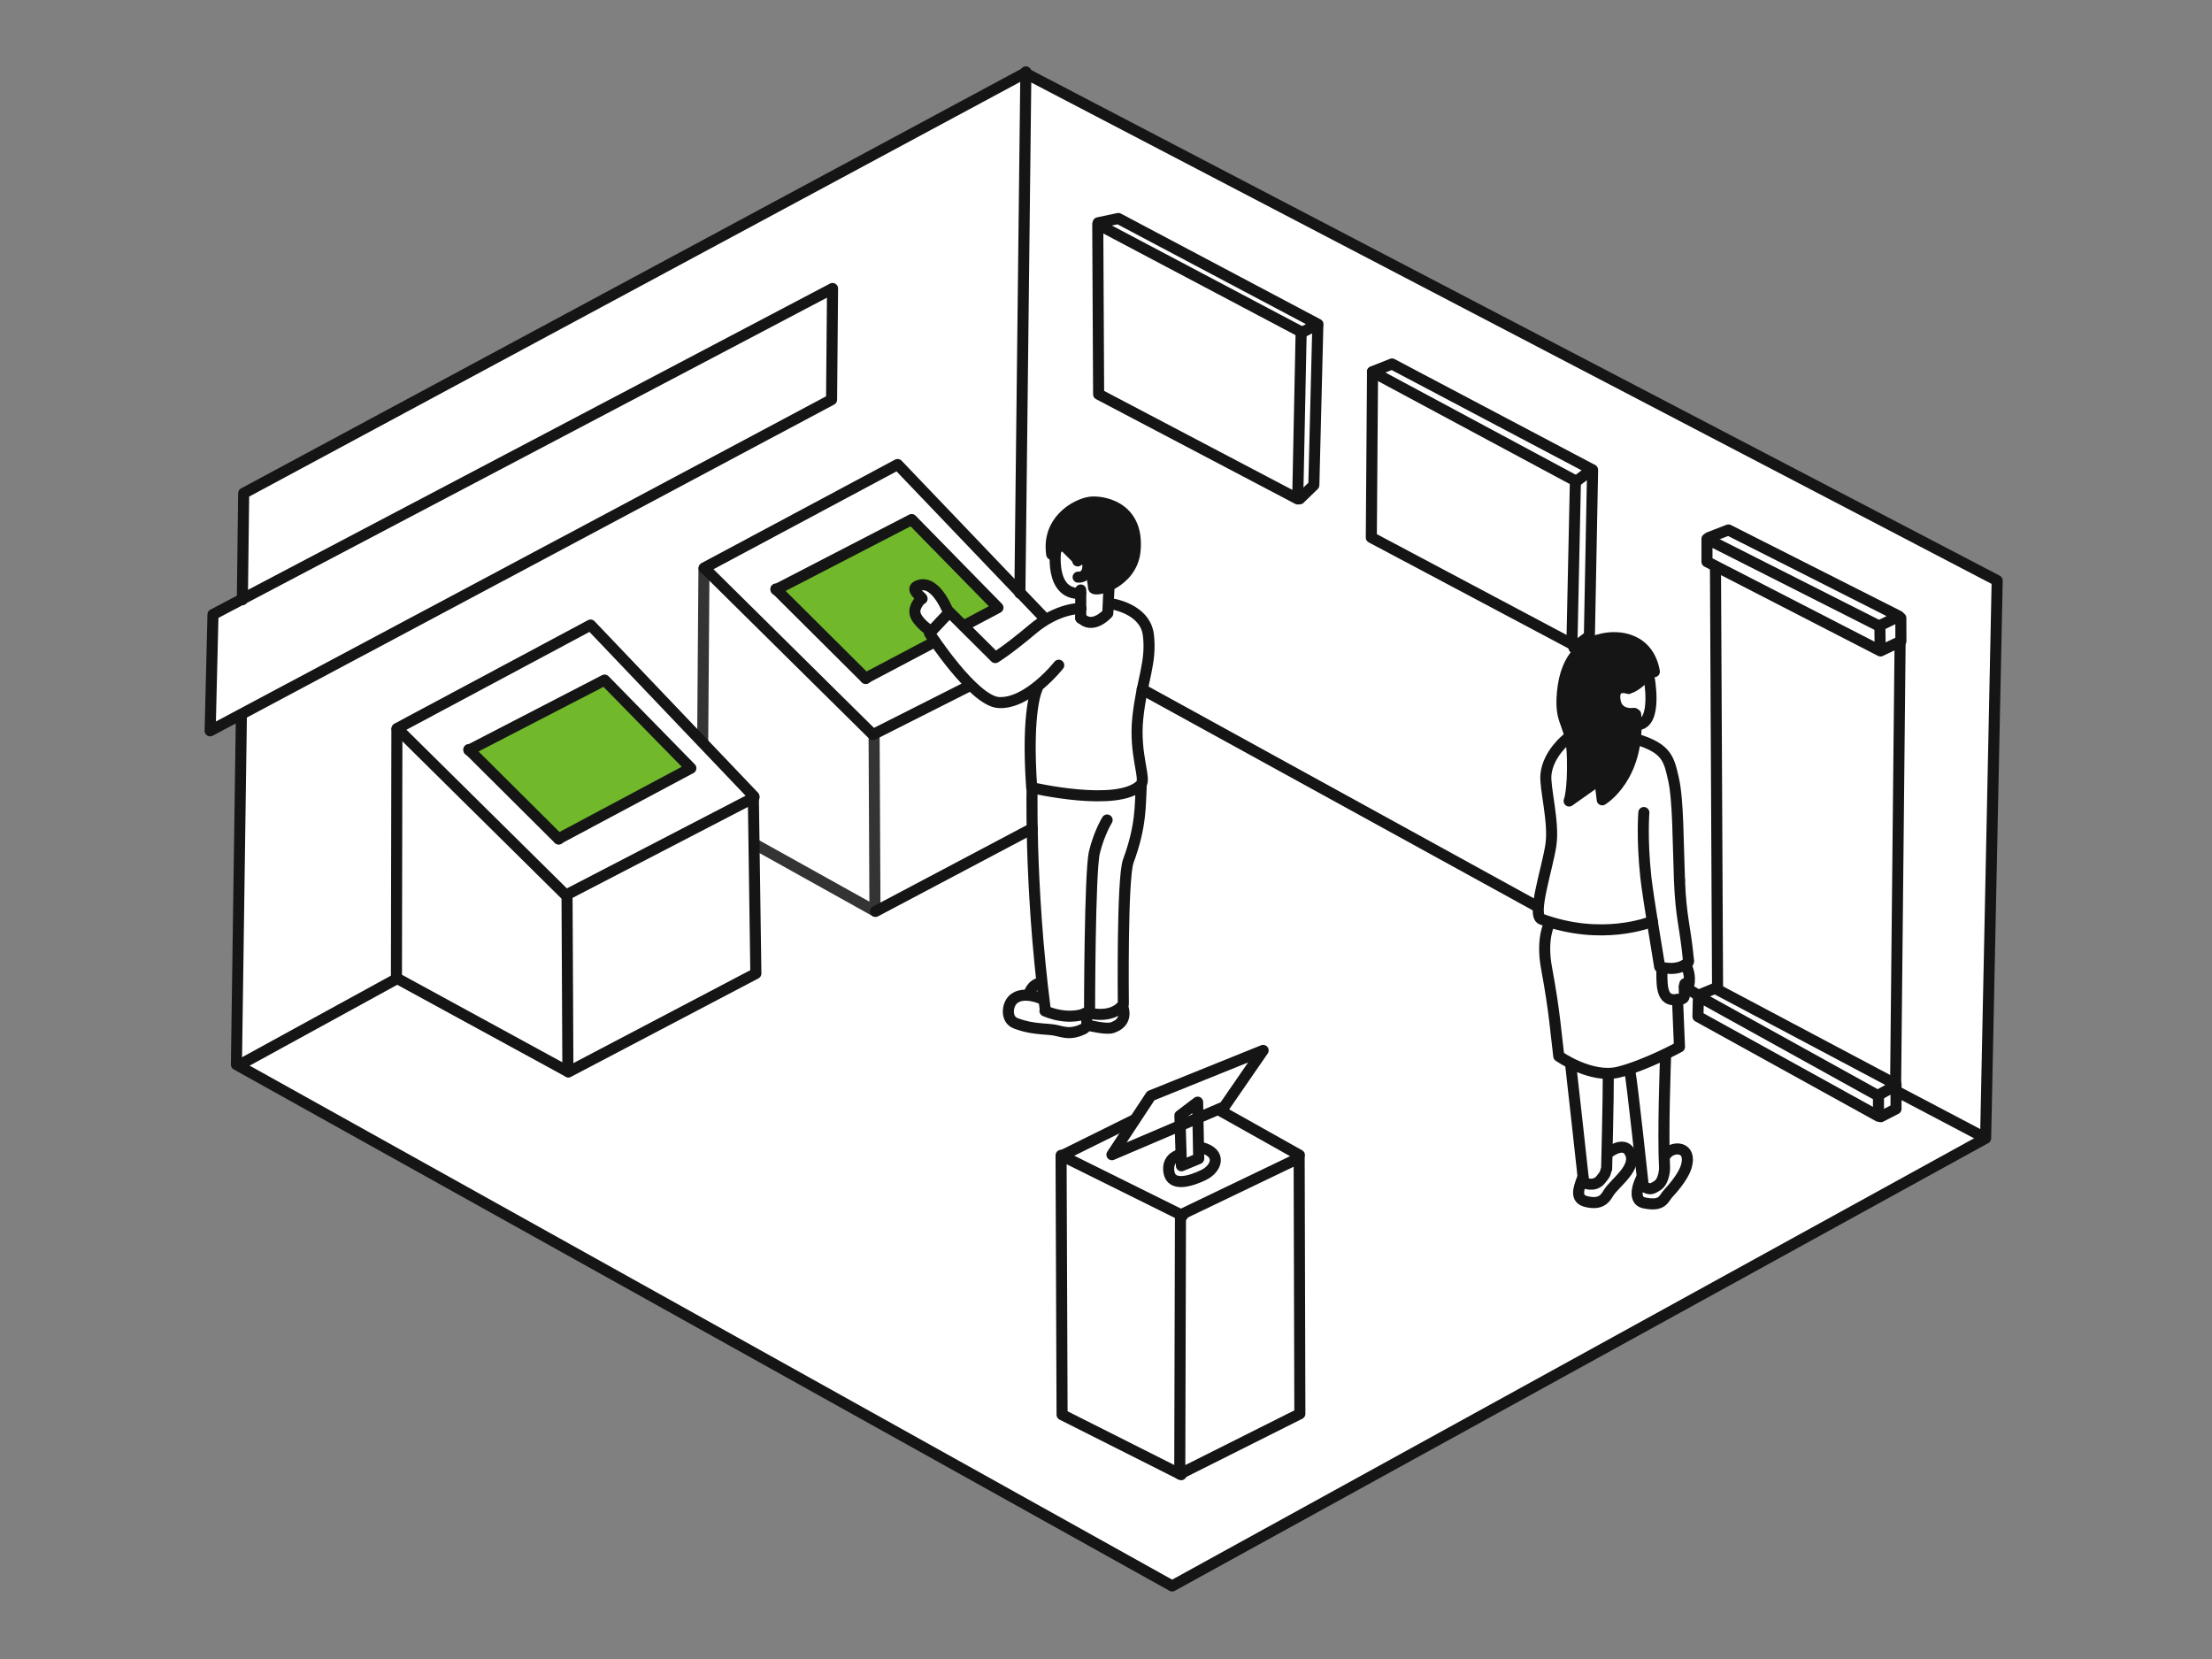 <svg width="400" height="300" viewBox="0 0 400 300" fill="none" xmlns="http://www.w3.org/2000/svg">
<rect x="0" y="0" width="400" height="300" fill="#808080" stroke="none"/>
<path d="M43.5 129L43 192L212 286.5L359 205.5L361 105L185.5 13.5L44 89V108L38.5 110.5L38 131.5L43.5 129Z" fill="white"/>
<path d="M165.5 94.5L141.5 106.5L156.5 122.5L169 116L168 114L165.5 111L166.5 108.5L165.5 107V106H168L170 108.5L171.5 111L174 113L180 109.5L165.5 94.5Z" fill="#71B82B"/>
<path d="M109.5 123.5L85.5 136L100.5 151.5L125 139.5L109.5 123.5Z" fill="#71B82B"/>
<path d="M192 98L194.5 101H196.5V103L198 106.5L201 105.5L205 101V94.5L201 91.5H195L191 94.5L190 100L192 98Z" fill="#151515"/>
<path d="M297 117.5L299.5 121.5L295 125H293L292 126.5L293 128L295.5 128.5L296 132.5L295 138L293 141.5L289.5 144V141.5L284 144V134L283 129V123.5L285 119C291.4 113.4 295.667 115.667 297 117.5Z" fill="#151515"/>
<path d="M298.63 121.282C299.623 120 296.925 123.457 295 124.292" stroke="#151515" stroke-width="2" stroke-linecap="round" stroke-linejoin="round"/>
<path d="M169.075 116.023L156.529 122.647" stroke="#151515" stroke-width="2" stroke-linecap="round" stroke-linejoin="round"/>
<path d="M186.676 149.808L158.318 164.813" stroke="#151515" stroke-width="2" stroke-linecap="round" stroke-linejoin="round"/>
<path d="M202.992 181.911C203.924 184.546 202.173 185.487 201.115 185.84C200.056 186.193 197.071 185.464 197.071 185.464" stroke="#151515" stroke-width="2" stroke-linecap="round" stroke-linejoin="round"/>
<path d="M140.301 106.515L156.562 122.694" stroke="#151515" stroke-width="2" stroke-linecap="round" stroke-linejoin="round"/>
<path d="M38.516 111.121L150.551 52.166L150.374 72.272L38 132.156L38.516 111.121Z" stroke="#151515" stroke-width="2" stroke-linecap="round" stroke-linejoin="round"/>
<path d="M206.359 142.307C206.176 145.51 206.391 149.347 204.039 155.689C202.875 158.828 203.136 181.547 203.136 181.547C203.136 181.547 201.808 184.125 197.17 183.257" stroke="#151515" stroke-width="2" stroke-linecap="round" stroke-linejoin="round"/>
<path d="M192.348 208.823L205.162 202.481" stroke="#151515" stroke-width="2" stroke-linecap="round" stroke-linejoin="round"/>
<path opacity="0.865" d="M127.299 102.88L127.07 133.9" stroke="#151515" stroke-width="2" stroke-linecap="round" stroke-linejoin="round"/>
<path d="M198.51 40.563L198.666 71.294L234.67 90.228L235.289 60.012L198.51 40.563Z" stroke="#151515" stroke-width="2" stroke-linecap="round" stroke-linejoin="round"/>
<path d="M297.258 146.934C297.258 146.934 296.869 151.67 297.621 158.643C297.985 162.001 300.125 174.839 300.125 174.839C300.125 174.839 303.406 175.875 305.298 173.983" stroke="#151515" stroke-width="2" stroke-linecap="round" stroke-linejoin="round"/>
<path d="M185.508 13L184.427 107.263" stroke="#151515" stroke-width="2" stroke-linecap="round" stroke-linejoin="round"/>
<path d="M186.634 142.653C186.699 140.15 186.02 159.485 189.013 182.574" stroke="#151515" stroke-width="2" stroke-linecap="round" stroke-linejoin="round"/>
<path d="M71.772 131.91L71.688 176.863L102.694 193.781L102.541 162.377" stroke="#151515" stroke-width="2" stroke-linecap="round" stroke-linejoin="round"/>
<path d="M301.329 208.72C302.471 207.177 306.073 207.202 304.909 211.037C304.762 211.513 304.105 213.211 301.673 215.807C300.814 216.721 300.713 218.227 297.328 217.521C294.81 216.995 296.76 213.162 296.76 213.162" stroke="#151515" stroke-width="2" stroke-linecap="round" stroke-linejoin="round"/>
<path d="M195.475 110.022C195.475 110.022 191.343 109.881 186.731 113.769C182.12 117.657 179.972 118.912 179.972 118.912L171.693 110.677L168.083 114.522C168.083 114.522 176.042 126.805 180.615 127.045C185.929 127.325 191.453 120.291 191.453 120.291" stroke="#151515" stroke-width="2" stroke-linecap="round" stroke-linejoin="round"/>
<path d="M71.911 131.802L102.32 161.87L136.333 144.231" stroke="#151515" stroke-width="2" stroke-linecap="round" stroke-linejoin="round"/>
<path d="M301.191 190.857C301.163 191.992 300.675 204.751 301.006 211.215C301.019 211.426 300.913 213.581 299.756 214.355C298.579 215.142 298.374 215.125 297.167 214.558C297.167 214.558 295.105 195.282 294.732 193.735" stroke="#151515" stroke-width="2" stroke-linecap="round" stroke-linejoin="round"/>
<path d="M339.697 198.016L342.862 196.258V200.516L340.106 201.936" stroke="#151515" stroke-width="2" stroke-linecap="round" stroke-linejoin="round"/>
<path d="M343.599 115.964L342.786 196.16" stroke="#151515" stroke-width="2" stroke-linecap="round" stroke-linejoin="round"/>
<path d="M195.432 106.69V111.806" stroke="#151515" stroke-width="2" stroke-linecap="round" stroke-linejoin="round"/>
<path d="M71.792 131.743L106.791 113.03L136.341 144.029" stroke="#151515" stroke-width="2" stroke-linecap="round" stroke-linejoin="round"/>
<path d="M248.176 67.22L251.718 65.816L287.848 84.898L285.054 87.031" stroke="#151515" stroke-width="2" stroke-linecap="round" stroke-linejoin="round"/>
<path d="M198.579 40.285L202.232 39.51L238.331 58.637L235.458 60.096" stroke="#151515" stroke-width="2" stroke-linecap="round" stroke-linejoin="round"/>
<path d="M283.372 133.591C283.372 133.591 279.96 136.24 279.559 140.035C279.302 142.476 281.084 148.625 280.442 152.864C279.8 157.104 276.93 165.554 278.772 166.226C289.692 170.209 298.167 166.812 298.801 166.63" stroke="#151515" stroke-width="2" stroke-linecap="round" stroke-linejoin="round"/>
<path d="M213.466 219.699L213.338 266.552L235.057 255.658L234.929 209.391L213.466 219.699Z" stroke="#151515" stroke-width="2" stroke-linecap="round" stroke-linejoin="round"/>
<path d="M188.163 177.792C188.163 177.792 186.7 177.682 186.001 179.955" stroke="#151515" stroke-width="2" stroke-linecap="round" stroke-linejoin="round"/>
<path d="M308.673 97.461V101.571L340.002 117.688L339.942 113.273L308.673 97.461Z" stroke="#151515" stroke-width="2" stroke-linecap="round" stroke-linejoin="round"/>
<path d="M194.887 101.426C194.887 101.426 196.724 100.03 196.724 102.307C196.724 104.585 194.96 104.365 194.96 104.365" stroke="#151515" stroke-width="2" stroke-linecap="round" stroke-linejoin="round"/>
<path d="M280.184 166.997C280.184 166.997 278.669 169.694 279.672 175.091C281.182 183.224 281.367 187.032 281.879 190.985C281.879 190.985 287.755 195.14 292.751 193.862C297.745 192.584 303.704 189.311 303.704 189.311L303.348 180.724" stroke="#151515" stroke-width="2" stroke-linecap="round" stroke-linejoin="round"/>
<path d="M213.361 201.734L213.64 210.811L216.765 209.512L216.568 199.305L213.361 201.734Z" stroke="#151515" stroke-width="2" stroke-linecap="round" stroke-linejoin="round"/>
<path d="M43.465 192.487L71.79 176.966" stroke="#151515" stroke-width="2" stroke-linecap="round" stroke-linejoin="round"/>
<path d="M248.198 67.25L247.977 97.194L284.254 116.462L284.885 86.946L248.198 67.25Z" stroke="#151515" stroke-width="2" stroke-linecap="round" stroke-linejoin="round"/>
<path d="M238.3 59.074L237.584 87.726L235.027 90.209" stroke="#151515" stroke-width="2" stroke-linecap="round" stroke-linejoin="round"/>
<path d="M171.67 111.124C171.67 111.124 169.465 104.879 166.233 105.834C163.878 106.53 167.509 108.332 166.6 108.332C166.529 108.332 165.129 109.693 165.498 111.05C165.895 112.511 168.068 113.977 168.068 113.977" stroke="#151515" stroke-width="2" stroke-linecap="round" stroke-linejoin="round"/>
<path d="M304.583 178.441L307.445 180.18" stroke="#151515" stroke-width="2" stroke-linecap="round" stroke-linejoin="round"/>
<path d="M84.805 135.658L109.329 122.98L124.932 138.912L101.002 151.677" stroke="#151515" stroke-width="2" stroke-linecap="round" stroke-linejoin="round"/>
<path d="M299.16 121.458C298.154 115.606 292.956 114.582 289.088 115.71C286.093 116.583 282.751 119.095 282.463 126.42C282.281 131.049 284.201 130.925 284.345 137.009C284.491 143.092 283.749 144.849 283.749 144.849L289.293 140.922L289.735 144.634C289.735 144.634 296.634 140.568 295.782 129.181" stroke="#151515" stroke-width="2" stroke-linecap="round" stroke-linejoin="round"/>
<path d="M340.151 117.662L343.741 115.953L343.733 111.765" stroke="#151515" stroke-width="2" stroke-linecap="round" stroke-linejoin="round"/>
<path d="M188.46 180.647C188.46 180.647 185.126 179.08 183.272 180.676C182.092 181.692 181.844 184.372 183.684 185.052C185.898 185.871 187.336 185.967 190.017 186.185C191.922 186.339 193.115 187.394 195.886 186.082C197.211 185.454 196.123 183.269 196.123 183.269" stroke="#151515" stroke-width="2" stroke-linecap="round" stroke-linejoin="round"/>
<path d="M84.774 135.545L101.035 151.723" stroke="#151515" stroke-width="2" stroke-linecap="round" stroke-linejoin="round"/>
<path d="M303.704 159.187C303.974 166.086 304.702 167.175 305.336 173.71" stroke="#151515" stroke-width="2" stroke-linecap="round" stroke-linejoin="round"/>
<path d="M309.016 97.204L312.555 95.833L343.395 111.428L339.929 113.131" stroke="#151515" stroke-width="2" stroke-linecap="round" stroke-linejoin="round"/>
<path d="M200.203 148.284C200.203 148.284 198.75 150.629 197.903 154.133C197.056 157.636 197.026 182.961 197.026 182.961C197.026 182.961 193.869 184.862 188.962 182.81" stroke="#151515" stroke-width="2" stroke-linecap="round" stroke-linejoin="round"/>
<path d="M208.1 198.147L201.073 208.806L221.387 200.138L228.413 189.948L208.1 198.147Z" stroke="#151515" stroke-width="2" stroke-linecap="round" stroke-linejoin="round"/>
<path opacity="0.865" d="M136.557 152.681L158.221 164.751L158.068 133.346" stroke="#151515" stroke-width="2" stroke-linecap="round" stroke-linejoin="round"/>
<path d="M290.814 208.492C290.814 208.492 293.486 206.307 294.663 208.244C296.351 211.024 292.031 213.834 290.892 215.689C290.334 216.592 289.601 217.972 286.82 217.277C284.857 216.786 285.358 215.089 286.242 212.835" stroke="#151515" stroke-width="2" stroke-linecap="round" stroke-linejoin="round"/>
<path d="M234.974 208.879L220.328 200.656" stroke="#151515" stroke-width="2" stroke-linecap="round" stroke-linejoin="round"/>
<path d="M206.541 124.653L278.013 163.943" stroke="#151515" stroke-width="2" stroke-linecap="round" stroke-linejoin="round"/>
<path d="M200.691 109.14C200.691 109.14 207.091 109.903 207.671 114.871C208.251 119.839 206.486 122.986 205.761 129.712C205.036 136.439 207.33 140.885 206.301 141.914C202.14 146.075 186.56 142.432 186.56 142.432C185.582 128.223 187.549 124.547 187.549 124.547" stroke="#151515" stroke-width="2" stroke-linecap="round" stroke-linejoin="round"/>
<path d="M43.648 129.493L42.754 192.511L211.962 286.791L359.064 205.83L361.155 104.987L185.36 13.207L44.065 89.199L43.826 108.45" stroke="#151515" stroke-width="2" stroke-linecap="round" stroke-linejoin="round"/>
<path d="M307.127 180.144L307.043 183.818L339.689 201.852V198.179L307.127 180.144Z" stroke="#151515" stroke-width="2" stroke-linecap="round" stroke-linejoin="round"/>
<path d="M127.438 102.772L157.848 132.84L175.494 123.93" stroke="#151515" stroke-width="2" stroke-linecap="round" stroke-linejoin="round"/>
<path d="M284.014 192.403C284.271 194.45 286.388 213.857 286.388 213.857C286.388 213.857 288.268 214.782 289.465 213.316C290.665 211.85 290.134 212.12 290.531 211.383C290.531 211.383 290.862 198.062 290.831 194.31" stroke="#151515" stroke-width="2" stroke-linecap="round" stroke-linejoin="round"/>
<path d="M200.544 106.128L200.324 110.904C200.324 110.904 197.532 114.063 195.401 111.638" stroke="#151515" stroke-width="2" stroke-linecap="round" stroke-linejoin="round"/>
<path d="M127.319 102.713L162.318 84L189.024 111.941" stroke="#151515" stroke-width="2" stroke-linecap="round" stroke-linejoin="round"/>
<path d="M294.5 124.5C294.5 124.5 291.669 123.479 292.028 126.51C292.383 129.54 295.5 129 295.5 129" stroke="#151515" stroke-width="2" stroke-linecap="round" stroke-linejoin="round"/>
<path d="M190.92 99.295C190.92 99.295 189.67 107.598 195.401 107.304" stroke="#151515" stroke-width="2" stroke-linecap="round" stroke-linejoin="round"/>
<path d="M343.362 197.545L358.955 205.752" stroke="#151515" stroke-width="2" stroke-linecap="round" stroke-linejoin="round"/>
<path d="M307.152 179.962L310.133 178.725L342.862 196.091" stroke="#151515" stroke-width="2" stroke-linecap="round" stroke-linejoin="round"/>
<path d="M298.164 122.249C298.164 122.249 299.892 130.967 296.053 131.059" stroke="#151515" stroke-width="2" stroke-linecap="round" stroke-linejoin="round"/>
<path d="M136.227 144.009L136.683 176.039L102.79 193.843" stroke="#151515" stroke-width="2" stroke-linecap="round" stroke-linejoin="round"/>
<path d="M304.886 174.574C304.886 174.574 305.654 175.875 305.477 177.59C305.298 179.305 304.674 176.898 304.59 178.359C304.472 180.429 305.121 180.724 302.757 180.784C300.208 180.847 300.569 177.413 300.508 174.988" stroke="#151515" stroke-width="2" stroke-linecap="round" stroke-linejoin="round"/>
<path d="M310.213 103.027L310.59 178.856" stroke="#151515" stroke-width="2" stroke-linecap="round" stroke-linejoin="round"/>
<path d="M287.99 84.978L287.414 115.005L284.623 117.143" stroke="#151515" stroke-width="2" stroke-linecap="round" stroke-linejoin="round"/>
<path d="M194.74 100.985L192.022 98.266L190.185 100.25C189.303 94.299 194.262 91.342 196.944 90.846C198.928 90.478 206.086 91.37 205.247 99.662C204.659 105.467 197.831 107.18 197.752 106.275C197.605 104.585 197.091 102.307 196.797 103.116" stroke="#151515" stroke-width="2" stroke-linecap="round" stroke-linejoin="round"/>
<path d="M213.849 219.816L191.875 208.923L192.057 255.824L213.594 266.668" stroke="#151515" stroke-width="2" stroke-linecap="round" stroke-linejoin="round"/>
<path d="M213.29 208.823C213.29 208.823 210.933 209.321 211.386 211.981C211.839 214.641 215.271 213.63 217.641 212.48C220.012 211.329 221.035 208.516 217.308 207.519" stroke="#151515" stroke-width="2" stroke-linecap="round" stroke-linejoin="round"/>
<path d="M295.982 133.684C301.476 135.366 301.797 137.312 302.613 140.852C303.492 144.654 303.431 152.289 303.704 159.187" stroke="#151515" stroke-width="2" stroke-linecap="round" stroke-linejoin="round"/>
<path d="M140.332 106.628L164.856 93.95L180.46 109.882L174.307 113.148" stroke="#151515" stroke-width="2" stroke-linecap="round" stroke-linejoin="round"/>
</svg>
